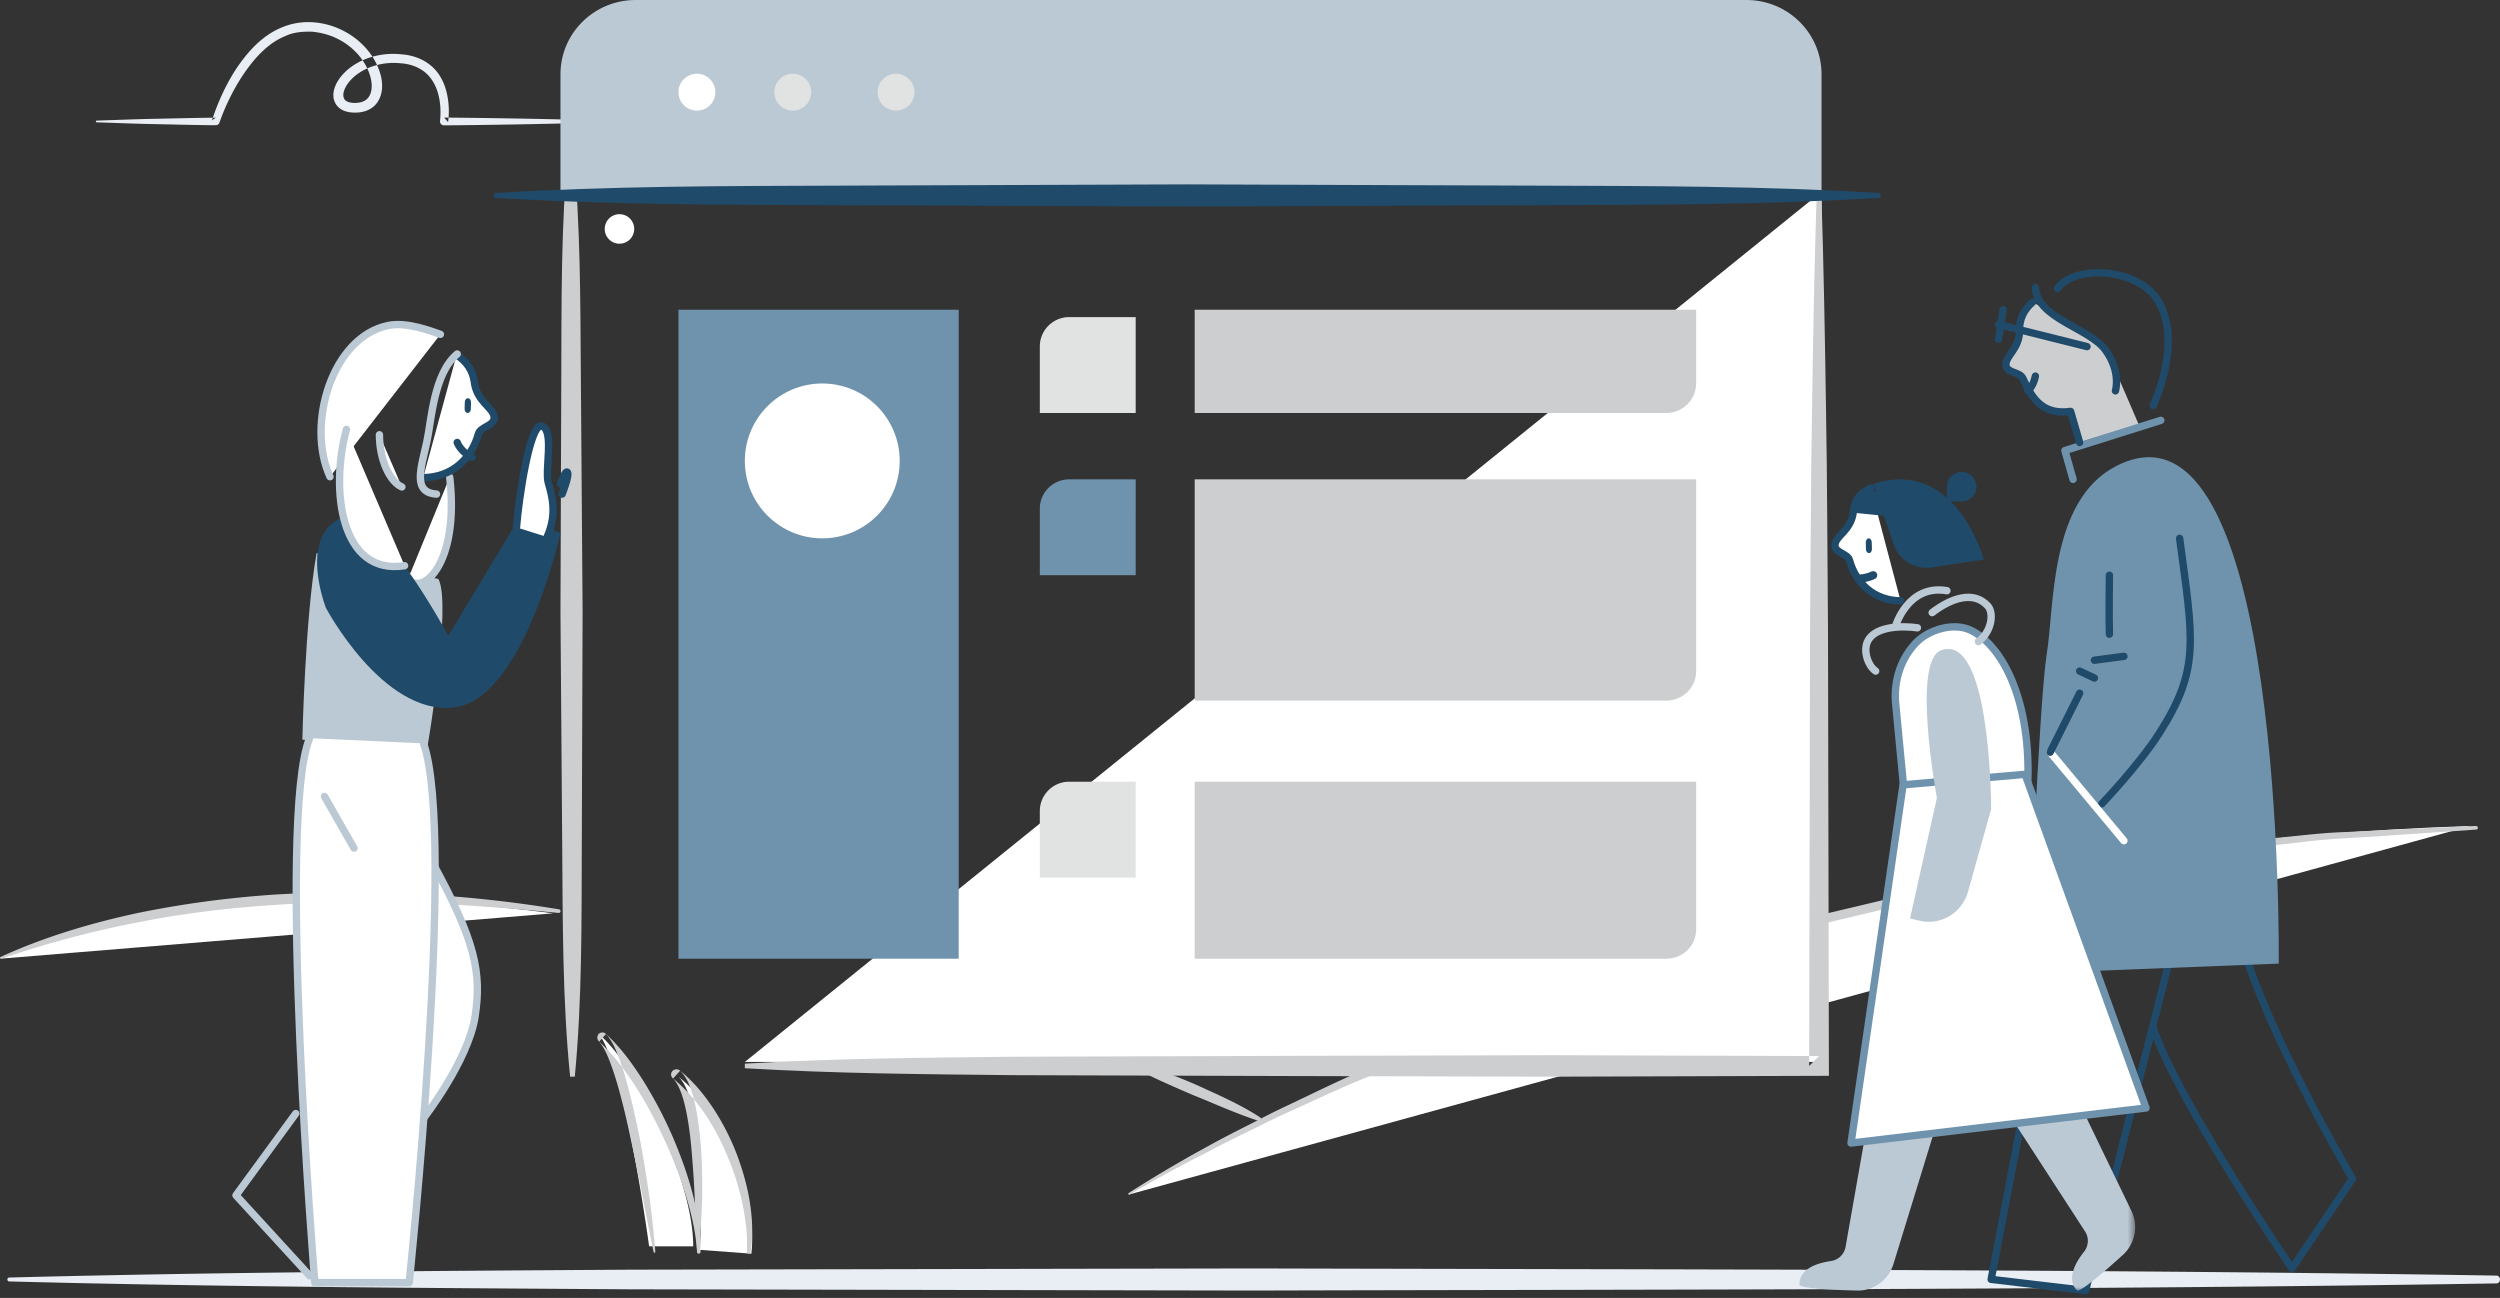 <svg height="176" viewBox="0 0 339 176" width="339" xmlns="http://www.w3.org/2000/svg" xmlns:xlink="http://www.w3.org/1999/xlink"><rect x="0" y="0" width="339" height="176" fill="#333333" stroke="none"/><mask id="a" fill="#fff"><path d="m.18.206h25.345v41.794h-25.345z" fill="#fff" fill-rule="evenodd"/></mask><g fill="none" fill-rule="evenodd"><path d="m13.121 16.351c2.688-.077 5.376-.2 8.065-.244 2.688-.055 5.376-.128 8.064-.147l-.51.366c.826-2.518 1.914-4.914 3.39-7.149 1.504-2.176 3.371-4.33 6.052-5.443 5.468-2.345 12.25 1.203 13.513 6.757.135.7.182 1.44 0 2.191-.176.737-.6 1.525-1.334 1.988-.713.48-1.574.616-2.319.603-.744-.019-1.69-.169-2.332-.924-.63-.762-.58-1.74-.332-2.438.242-.733.669-1.343 1.157-1.877.987-1.063 2.268-1.8 3.631-2.24a10.276 10.276 0 0 1 4.236-.429c1.418.086 2.901.582 4.03 1.534 1.148.946 1.803 2.287 2.126 3.606a10.92 10.92 0 0 1 .202 4.045l-.544-.607c5.847.05 11.694.149 17.54.289a.244.244 0 0 1 .244.245.245.245 0 0 1 -.243.233c-5.847.14-11.694.24-17.54.29a.536.536 0 0 1 -.552-.52l.002-.056.004-.032c.246-2.359-.214-5.102-2.05-6.598-.907-.733-2.087-1.15-3.339-1.215a8.98 8.98 0 0 0 -3.699.397c-1.17.384-2.256 1.03-3.049 1.9-.393.431-.716.92-.873 1.42-.175.5-.124.973.104 1.235.436.551 2.086.57 2.798.051.795-.517.99-1.72.74-2.833-.482-2.276-2.24-4.323-4.425-5.436-1.096-.577-2.326-.892-3.575-1.019-1.222-.018-2.476.05-3.598.591-2.313.923-4.087 2.887-5.525 4.947-1.438 2.083-2.58 4.418-3.42 6.784l-.007.024a.528.528 0 0 1 -.503.342c-2.688-.02-5.376-.092-8.064-.147-2.689-.043-5.377-.165-8.065-.244-.069-.003-.123-.058-.12-.124a.124.124 0 0 1 .12-.116" fill="#e8eef3"/><path d="m153 162s71.074-46.363 182-50" fill="#fff"/><path d="m153.056 161.774a171.753 171.753 0 0 1 10.267-6.085c1.738-.97 3.502-1.894 5.28-2.788 1.779-.893 3.53-1.843 5.333-2.692 3.6-1.696 7.163-3.485 10.83-5.046 3.643-1.612 7.276-3.25 11.001-4.674l5.561-2.196c1.848-.746 3.746-1.362 5.617-2.05 3.765-1.309 7.48-2.766 11.3-3.914 3.804-1.196 7.591-2.448 11.407-3.6l11.527-3.208 2.883-.795 2.912-.69 5.823-1.379c3.882-.917 7.752-1.887 11.684-2.58l11.75-2.279c3.929-.691 7.885-1.225 11.832-1.807 7.879-1.295 15.85-1.869 23.784-2.69 1.982-.206 3.968-.403 5.964-.468l5.976-.296 11.954-.537a.246.246 0 0 1 .259.234.243.243 0 0 1 -.232.256l-.012.001-11.922.815c-3.969.302-7.954.385-11.905.911-7.907.91-15.847 1.571-23.69 2.954-3.924.646-7.875 1.139-11.791 1.838l-11.716 2.273c-3.92.691-7.778 1.658-11.648 2.572l-5.805 1.374-2.903.69-2.874.792-11.492 3.198c-3.804 1.148-7.58 2.396-11.372 3.59-3.808 1.141-7.511 2.595-11.264 3.9-1.865.684-3.758 1.298-5.6 2.044l-5.541 2.188c-1.84.75-3.718 1.406-5.543 2.186l-5.491 2.315c-3.683 1.495-7.262 3.219-10.884 4.852-1.812.817-3.572 1.734-5.361 2.596-1.79.861-3.563 1.754-5.313 2.69a175.404 175.404 0 0 0 -10.45 5.71.125.125 0 0 1 -.172-.034c-.037-.055-.018-.133.037-.17" fill="#ccced0"/><path d="m153 144c10.621 4.025 17 7 17 7" fill="#fff"/><path d="m153.15 144.002c1.612.283 3.147.773 4.655 1.33 1.505.563 3 1.153 4.474 1.797 2.921 1.345 5.883 2.609 8.605 4.396a.26.26 0 0 1 .075.358.26.26 0 0 1 -.295.105c-3.066-.99-5.975-2.326-8.945-3.523a183.227 183.227 0 0 1 -4.397-1.936c-1.456-.67-2.896-1.38-4.264-2.288a.134.134 0 0 1 -.038-.182.131.131 0 0 1 .13-.057" fill="#ccced0"/><path d="m0 130c23.001-8.923 49.706-9.418 75-6.153" fill="#fff"/><path d="m.073 129.763c5.83-2.67 12.021-4.524 18.294-5.894 6.29-1.312 12.675-2.155 19.08-2.577 12.822-.741 25.71-.07 38.345 2.011a.248.248 0 0 1 -.065.492c-12.708-1.24-25.477-1.985-38.188-1.103-6.352.397-12.683 1.147-18.92 2.397-6.251 1.192-12.395 2.879-18.456 4.905a.124.124 0 0 1 -.156-.08.122.122 0 0 1 .066-.15" fill="#ccced0"/><path d="m77.195 146-.195-126" fill="#fff"/><path d="m77.307 146c-1.048-10.498-.993-20.999-1.073-31.498l-.234-31.499.11-31.5c.039-10.5-.06-21 .95-31.502l.634-.001c1.048 10.498.992 20.999 1.074 31.498l.232 31.499-.108 31.5c-.04 10.5.056 21-.95 31.502z" fill="#ccced0"/><path d="m247 26v118h-146" fill="#fff"/><path d="m246.97 26c.32 9.878.497 19.758.64 29.636.176 9.878.172 19.757.266 29.636l.122 59.271.002 1.336-1.34.005-36.415.116-36.416-.092-36.414-.116c-12.14-.125-24.277-.22-36.415-.938v-.622c12.138-.717 24.276-.813 36.415-.938l36.414-.116 36.416-.092 36.415.116-1.337 1.341.121-59.27c.096-9.88.092-19.759.267-29.637.142-9.878.32-19.758.64-29.636z" fill="#ccced0"/><path d="m76 26v-15.933c0-5.56 4.559-10.067 10.182-10.067h150.636c5.623 0 10.182 4.507 10.182 10.067v15.933z" fill="#bbc9d5"/><path d="m255 26h-188" fill="#def2fa"/><path d="m255 26.818c-15.666.964-31.334.956-47 1.012l-47 .17-47-.17c-15.666-.056-31.333-.047-47-1.012v-.636c15.667-.965 31.334-.956 47-1.01l47-.172 47 .171c15.666.055 31.334.047 47 1.011z" fill="#204a69"/><path d="m92 130h38v-88h-38" fill="#6f93ad"/><path d="m225.96 56h-63.96v-14h68v9.955a4.042 4.042 0 0 1 -4.04 4.045" fill="#ccced0"/><path d="m154 56h-13v-9.023a3.977 3.977 0 0 1 3.977-3.977h9.023z" fill="#e1e2e2"/><path d="m225.96 130h-63.96v-24h68v20.028c0 2.193-1.809 3.972-4.04 3.972" fill="#ccced0"/><path d="m154 119h-13v-9.023a3.976 3.976 0 0 1 3.977-3.977h9.023z" fill="#e1e2e2"/><path d="m225.96 95h-63.96v-30h68v26.023c0 2.198-1.809 3.977-4.04 3.977" fill="#ccced0"/><path d="m154 78h-13v-9.023a3.977 3.977 0 0 1 3.977-3.977h9.023z" fill="#6f93ad"/><path d="m122 62.5c0 5.8-4.7 10.5-10.5 10.5s-10.5-4.7-10.5-10.5 4.7-10.5 10.5-10.5 10.5 4.7 10.5 10.5" fill="#fff"/><path d="m1.242 173.234c28.105-.73 56.212-.884 84.317-1.067l84.318-.167c56.212.16 112.423.069 168.635.97.274.004.493.244.488.537-.004.288-.221.519-.488.524-56.212.9-112.423.809-168.635.969l-84.318-.168c-28.105-.183-56.212-.337-84.317-1.068-.136-.004-.246-.124-.242-.271a.258.258 0 0 1 .242-.259" fill="#e8eef3"/><path d="m281.898 60-1.214-4.213c-3.58.475-5.068-1.45-6.412-4.49-.38-.861-2.125-.713-2.262-1.724-.173-1.31 1.87-2.21 1.824-4.867-.026-1.489.287-3.436 1.718-3.706 0 0 6.8 2.834 10.22 6.346 1.528 4.083 2.433 6.015 2.433 6.015l1.795 4.183z" fill="#ccced0"/><path d="m86 31a2 2 0 1 1 -3.999.001 2 2 0 0 1 3.999-.001m2.019 138s-3.411-25.356-7.019-29c6.087 5.368 13 20.432 13 29" fill="#fff"/><path d="m88.625 169.775c-1.016-4.918-1.899-9.85-2.971-14.734-.508-2.446-1.063-4.88-1.728-7.273a42.802 42.802 0 0 0 -1.121-3.522c-.42-1.122-.928-2.306-1.59-3.032l-.03-.033a.716.716 0 0 1 .032-.993.675.675 0 0 1 .923-.011c2.065 1.894 3.675 4.137 5.135 6.448a59.008 59.008 0 0 1 3.824 7.247c1.086 2.51 2.043 5.082 2.75 7.734.704 2.647 1.206 5.384 1.146 8.151a.245.245 0 0 1 -.247.243.243.243 0 0 1 -.235-.233v-.01c-.143-2.68-.794-5.31-1.58-7.87a61.2 61.2 0 0 0 -2.914-7.5c-1.13-2.43-2.389-4.8-3.823-7.042-1.436-2.232-3.04-4.378-4.948-6.1l.925-1.035c.997 1.142 1.414 2.35 1.875 3.553a44.183 44.183 0 0 1 1.118 3.649c.65 2.444 1.182 4.909 1.669 7.378.446 2.48.87 4.958 1.208 7.45.336 2.493.634 4.989.82 7.501a.122.122 0 0 1 -.11.133.121.121 0 0 1 -.128-.1" fill="#ccced0"/><path d="m94.925 169.482s.9-20.032-2.925-23.482c6.536 5.151 10.76 16.617 9.886 24" fill="#fff"/><path d="m94.498 169.236c-.19-4.004-.284-8-.618-11.967-.15-1.982-.344-3.962-.699-5.896-.18-.966-.393-1.923-.694-2.833-.294-.897-.707-1.79-1.256-2.322l-.02-.018a.691.691 0 0 1 0-.996.747.747 0 0 1 .976-.044c1.85 1.488 3.33 3.308 4.594 5.223a32.731 32.731 0 0 1 3.112 6.091c.799 2.126 1.434 4.313 1.785 6.551.355 2.234.455 4.523.102 6.764a.252.252 0 0 1 -.292.208.255.255 0 0 1 -.217-.264c.122-2.193-.15-4.388-.601-6.532a35.883 35.883 0 0 0 -1.966-6.279c-1.666-4.043-4.06-7.92-7.437-10.674l.958-1.057c.899.915 1.273 1.944 1.605 2.94.316 1.003.523 2.01.695 3.018.339 2.015.516 4.03.623 6.044.07 2.016.11 4.029.036 6.039-.068 2.01-.186 4.016-.43 6.015a.128.128 0 0 1 -.143.11.128.128 0 0 1 -.113-.12" fill="#ccced0"/><path d="m58.758 117.177c5.664 10.409 6.578 14.644 5.665 20.641-.914 5.999-6.943 13.759-6.943 13.759" fill="#fff"/><path d="m58.758 117.177c5.664 10.409 6.578 14.644 5.665 20.641-.914 5.999-6.943 13.759-6.943 13.759" stroke="#bbc9d5" stroke-linecap="round" stroke-linejoin="round"/><path d="m42.93 75c-1.568 8.763-1.93 25.307-1.93 25.307l17.005.693s3.257-19.025 1.448-22.483" fill="#bbc9d5"/><path d="m60.98 64.708c1.37 12.008-3.868 16.154-5.64 13.77" fill="#fff"/><path d="m60.98 64.708c1.37 12.008-3.868 16.154-5.64 13.77" stroke="#bbc9d5" stroke-linecap="round" stroke-linejoin="round"/><path d="m61.915 48.127c1.296.838 2.198 2.078 2.402 3.659.364 2.818 2.674 3.458 2.691 4.87.015 1.092-1.863 1.204-2.134 2.174-.955 3.425-3.615 5.893-7.491 5.941" fill="#fff"/><path d="m61.915 48.127c1.296.838 2.198 2.078 2.402 3.659.364 2.818 2.674 3.458 2.691 4.87.015 1.092-1.863 1.204-2.134 2.174-.955 3.425-3.615 5.893-7.491 5.941m4.617-4.771c.542 1.37 2 2 2 2" stroke="#204a69" stroke-linecap="round" stroke-linejoin="round"/><path d="m63.407 56c-.233-.01-.415-.262-.407-.561l.025-.916c.008-.3.204-.533.437-.523s.415.262.407.561l-.025.916c-.008.3-.204.533-.437.523m-16.981 14.148c4.705-1.954 14.358 16.052 14.358 16.052l9.76-16.155 5.456 2.235s-5.007 22.731-14.578 23.675c-9.572.944-17.23-13.533-17.23-13.533s-3.828-9.757 2.234-12.275" fill="#204a69"/><path d="m41.98 100.096c-4.44 10.976.713 73.83.713 73.83h12.79s6.392-60.374 1.951-73.122" fill="#fff"/><path d="m41.98 100.096c-4.44 10.976.713 73.83.713 73.83h12.79s6.392-60.374 1.951-73.122m4.566-52.804c-3.204 2.646-3.505 9.092-4.12 11.907-.786 3.6-1.997 6.875 1.313 7.093" stroke="#bbc9d5" stroke-linecap="round" stroke-linejoin="round"/><path d="m44.747 64.645c-3.26-7.111.293-18.98 7.908-20.512 2.518-.507 5.627.708 7.063 1.203" fill="#fff"/><path d="m44.747 64.645c-3.26-7.111.293-18.98 7.908-20.512 2.518-.507 5.627.708 7.063 1.203m-19.615 105.664-8.103 11.087 10 10.913" stroke="#bbc9d5" stroke-linecap="round" stroke-linejoin="round"/><path d="m70.037 71.51c.27-3.673 1.824-14.43 3.482-13.731 1.657.7.332 5.947.83 7.696.496 1.749 1.243 4.197-.167 7.345" fill="#fff"/><path d="m70.037 71.51c.27-3.673 1.824-14.43 3.482-13.731 1.657.7.332 5.947.83 7.696.496 1.749 1.243 4.197-.167 7.345m1.818-7.208s.696-2.006.957-1.543c.26.464-.74 2.931-.74 2.931" stroke="#204a69" stroke-linecap="round" stroke-linejoin="round"/><path d="m51.452 58.953c0 3.452 1.432 6.388 3.043 7.077" fill="#fff"/><path d="m51.452 58.953c0 3.452 1.432 6.388 3.043 7.077m-10.495 41.97 4 7" stroke="#bbc9d5" stroke-linecap="round" stroke-linejoin="round"/><path d="m46.975 58.23c-2.237 8.277-.755 19.84 7.888 18.48" fill="#fff"/><path d="m46.975 58.23c-2.237 8.277-.755 19.84 7.888 18.48" stroke="#bbc9d5" stroke-linecap="round" stroke-linejoin="round"/><path d="m257.029 95.174 1.114 11.635s6.447 16.431 1.09 10.166c7.067 8.264 15.569-2.008 15.758-11.602.21-10.592-3.477-17.823-7.722-19.894-2.333-1.14-5.737-.112-7.46 1.679-2.042 2.12-2.991 5.074-2.78 8.016" fill="#fff"/><path d="m257.029 95.174 1.114 11.635s6.447 16.431 1.09 10.166c7.067 8.264 15.569-2.008 15.758-11.602.21-10.592-3.477-17.823-7.722-19.894-2.333-1.14-5.737-.112-7.46 1.679-2.042 2.12-2.991 5.074-2.78 8.016z" stroke="#6f93ad" stroke-linecap="round" stroke-linejoin="round"/><path d="m264 80.098c-5.35-.916-7 4.902-7 4.902m3 .129c-2.057-.296-6.381-.298-6.946 2.42-.218 1.05.23 2.693 1.284 3.451m7.662-7.93c2.624-2.006 5.63-3 7.542-.907.83.907.603 3.412-1.269 4.837" stroke="#bbc9d5" stroke-linecap="round" stroke-linejoin="round"/><path d="m302.68 119c-1.57 10.57 16.32 40.831 16.32 40.831l-8.209 12.169s-15.686-23.014-18.791-32.551m-14.25-6.576-7.75 40.607 12.807 1.52 12.193-48" stroke="#204a69" stroke-linecap="round" stroke-linejoin="round"/><path d="m286.922 63.215c-9.042 4.672-8.325 18.98-9.378 25.422-1.055 6.443-2.544 43.363-2.544 43.363l33.995-1.336s.947-79.343-22.073-67.449" fill="#6f93ad"/><path d="m256.261 135-6.002 34.075a2.353 2.353 0 0 1 -1.99 1.923c-1.758.252-4.269.995-4.269 3.17 0 .544 4.433.752 7.826.83 2.248.053 4.256-1.418 4.926-3.602l10.248-33.316" fill="#bbc9d5"/><path d="m.18 5.396 18.56 28.598c.553.852.48 1.957-.152 2.752-1.105 1.393-2.43 3.657-.968 5.22.366.388 3.725-2.518 6.242-4.797a5.093 5.093 0 0 0 1.155-5.983l-14.967-30.98" fill="#bbc9d5" mask="url(#a)" transform="translate(264 133)"/><path d="m254 65.631 2.795 8.222c.724 2.131 2.921 3.44 5.193 3.091l7.012-1.074s-3.763-13.96-15-10.238" fill="#204a69"/><path d="m276 51c-.271 1.37-1 2-1 2" stroke="#204a69" stroke-linecap="round" stroke-linejoin="round"/><path d="m258.059 106.42-7.059 48.58 40-4.76-16.406-45.24z" fill="#fff"/><path d="m258.059 106.42-7.059 48.58 40-4.76-16.406-45.24z" stroke="#6f93ad" stroke-linecap="round" stroke-linejoin="round"/><path d="m263.17 88.2c-3.96 1.521-.529 19.999-.529 19.999l-3.641 16.347 1.302.308c2.868.676 5.754-1.056 6.561-3.935l3.137-11.209s.002-24.137-6.83-21.511" fill="#bbc9d5"/><g stroke-linecap="round" stroke-linejoin="round"><path d="m295.558 73c1.852 13.885 2.795 17.71-2.747 26.4-2.743 4.305-7.811 9.6-7.811 9.6m1.036-31s-.082 5.543 0 8m-2.036 3.528 4-.528m-6 2 2 .942" stroke="#204a69"/><path d="m278 102 10 12" stroke="#fff"/><path d="m282 94-4 8m5-55-12-3m.63-2-.63 4m5-7c.203 4.183 7.312 5.476 9.489 8.45 2.176 2.973 1.362 5.55 1.362 5.55m-7.851-13.877c2.136-3.177 10.85-2.91 13.62 1.628 3.447 5.642-.648 14.249-.648 14.249" stroke="#204a69"/><path d="m293 57-13 4.097 1.11 3.903" stroke="#6f93ad"/><path d="m275.589 41c-1.092.95-1.763 2.217-1.736 3.706.046 2.656-2.018 3.557-1.842 4.866.137 1.012 1.9.863 2.285 1.725 1.357 3.04 2.861 4.965 6.477 4.49l1.227 4.213" stroke="#204a69"/></g><path d="m266 68h-2v-2a2 2 0 1 1 2 2" fill="#204a69"/><path d="m253.681 66.191c-1.646.705-2.186 1.772-2.374 3.239-.337 2.615-2.472 3.208-2.49 4.52-.01 1.01 1.723 1.115 1.973 2.015.885 3.178 3.342 5.466 6.926 5.51" fill="#fff"/><path d="m253.681 66.191c-1.646.705-2.186 1.772-2.374 3.239-.337 2.615-2.472 3.208-2.49 4.52-.01 1.01 1.723 1.115 1.973 2.015.885 3.178 3.342 5.466 6.926 5.51" stroke="#204a69" stroke-linecap="round" stroke-linejoin="round"/><path d="m254 78c-.957.462-2 .462-2 .462" stroke="#204a69" stroke-linecap="round" stroke-linejoin="round" stroke-width="1.105"/><path d="m253.06 66c-.985 1.454-2.06 3.495-2.06 3.495l5 .505-.268-2.618z" fill="#204a69"/><path d="m253.443 75c.224-.01.398-.262.391-.56l-.025-.917c-.008-.3-.195-.533-.419-.523-.223.01-.398.262-.39.56l.024.917c.008.3.195.533.42.523" fill="#204a69"/><path d="m97 12.5a2.5 2.5 0 1 1 -5 0 2.5 2.5 0 0 1 5 0" fill="#fff"/><path d="m110 12.5a2.5 2.5 0 1 1 -5 0 2.5 2.5 0 0 1 5 0m14 0a2.5 2.5 0 1 1 -5 0 2.5 2.5 0 0 1 5 0" fill="#e1e2e2"/></g></svg>